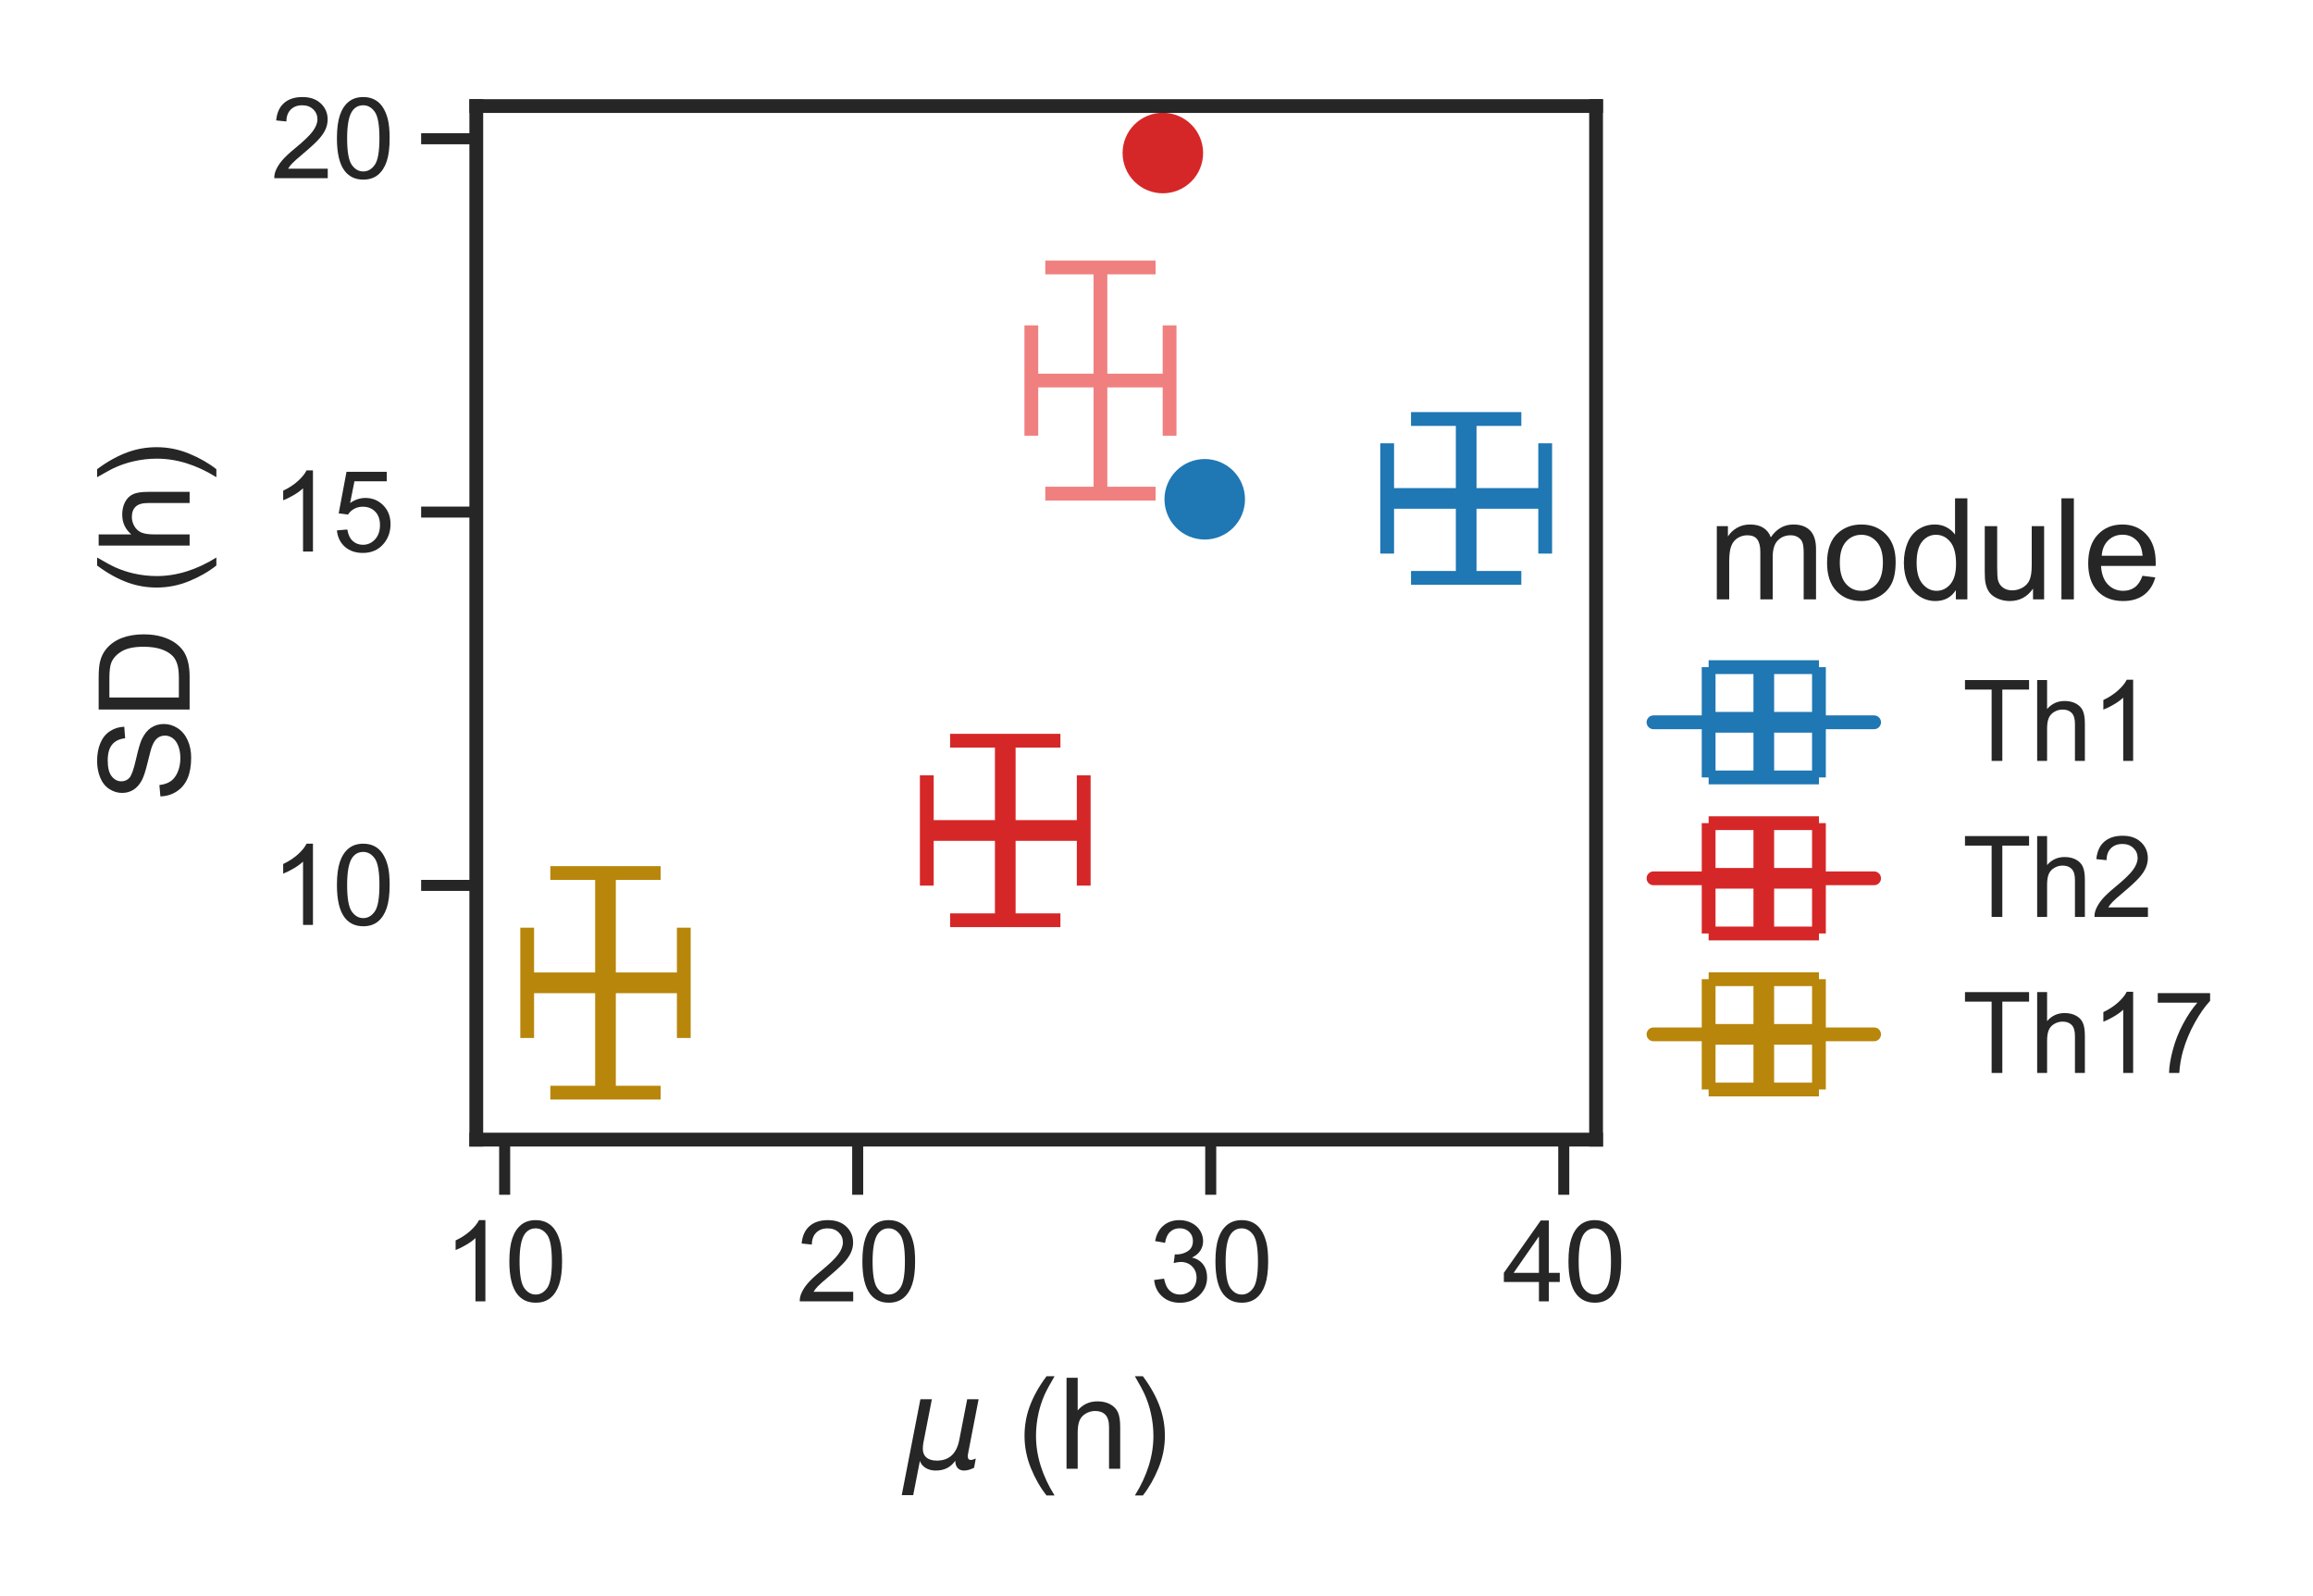 <?xml version="1.0" encoding="utf-8" standalone="no"?>
<!DOCTYPE svg PUBLIC "-//W3C//DTD SVG 1.1//EN"
  "http://www.w3.org/Graphics/SVG/1.1/DTD/svg11.dtd">
<svg xmlns:xlink="http://www.w3.org/1999/xlink" width="167.753pt" height="115.718pt" viewBox="0 0 167.753 115.718" xmlns="http://www.w3.org/2000/svg" version="1.1">
 <defs>
  <style type="text/css">*{stroke-linejoin: round; stroke-linecap: butt}</style>
 </defs>
 <g id="figure_1">
  <g id="patch_1">
   <path d="M 0 115.718 
L 167.753 115.718 
L 167.753 0 
L 0 0 
z
" style="fill: #ffffff"/>
  </g>
  <g id="axes_1">
   <g id="patch_2">
    <path d="M 34.543 82.652 
L 115.757 82.652 
L 115.757 7.692 
L 34.543 7.692 
z
" style="fill: #ffffff"/>
   </g>
   <g id="matplotlib.axis_1">
    <g id="xtick_1">
     <g id="line2d_1">
      <defs>
       <path id="m9fd01ed480" d="M 0 0 
L 0 4 
" style="stroke: #262626; stroke-width: 0.8"/>
      </defs>
      <g>
       <use xlink:href="#m9fd01ed480" x="36.601" y="82.652" style="fill: #262626; stroke: #262626; stroke-width: 0.8"/>
      </g>
     </g>
     <g id="text_1">
      <!-- 10 -->
      <g style="fill: #262626" transform="translate(32.152 94.378)scale(0.08 -0.08)">
       <defs>
        <path id="ArialMT-31" d="M 2384 0 
L 1822 0 
L 1822 3584 
Q 1619 3391 1289 3197 
Q 959 3003 697 2906 
L 697 3450 
Q 1169 3672 1522 3987 
Q 1875 4303 2022 4600 
L 2384 4600 
L 2384 0 
z
" transform="scale(0.016)"/>
        <path id="ArialMT-30" d="M 266 2259 
Q 266 3072 433 3567 
Q 600 4063 929 4331 
Q 1259 4600 1759 4600 
Q 2128 4600 2406 4451 
Q 2684 4303 2865 4023 
Q 3047 3744 3150 3342 
Q 3253 2941 3253 2259 
Q 3253 1453 3087 958 
Q 2922 463 2592 192 
Q 2263 -78 1759 -78 
Q 1097 -78 719 397 
Q 266 969 266 2259 
z
M 844 2259 
Q 844 1131 1108 757 
Q 1372 384 1759 384 
Q 2147 384 2411 759 
Q 2675 1134 2675 2259 
Q 2675 3391 2411 3762 
Q 2147 4134 1753 4134 
Q 1366 4134 1134 3806 
Q 844 3388 844 2259 
z
" transform="scale(0.016)"/>
       </defs>
       <use xlink:href="#ArialMT-31"/>
       <use xlink:href="#ArialMT-30" x="55.615"/>
      </g>
     </g>
    </g>
    <g id="xtick_2">
     <g id="line2d_2">
      <g>
       <use xlink:href="#m9fd01ed480" x="62.205" y="82.652" style="fill: #262626; stroke: #262626; stroke-width: 0.8"/>
      </g>
     </g>
     <g id="text_2">
      <!-- 20 -->
      <g style="fill: #262626" transform="translate(57.756 94.378)scale(0.08 -0.08)">
       <defs>
        <path id="ArialMT-32" d="M 3222 541 
L 3222 0 
L 194 0 
Q 188 203 259 391 
Q 375 700 629 1000 
Q 884 1300 1366 1694 
Q 2113 2306 2375 2664 
Q 2638 3022 2638 3341 
Q 2638 3675 2398 3904 
Q 2159 4134 1775 4134 
Q 1369 4134 1125 3890 
Q 881 3647 878 3216 
L 300 3275 
Q 359 3922 746 4261 
Q 1134 4600 1788 4600 
Q 2447 4600 2831 4234 
Q 3216 3869 3216 3328 
Q 3216 3053 3103 2787 
Q 2991 2522 2730 2228 
Q 2469 1934 1863 1422 
Q 1356 997 1212 845 
Q 1069 694 975 541 
L 3222 541 
z
" transform="scale(0.016)"/>
       </defs>
       <use xlink:href="#ArialMT-32"/>
       <use xlink:href="#ArialMT-30" x="55.615"/>
      </g>
     </g>
    </g>
    <g id="xtick_3">
     <g id="line2d_3">
      <g>
       <use xlink:href="#m9fd01ed480" x="87.809" y="82.652" style="fill: #262626; stroke: #262626; stroke-width: 0.8"/>
      </g>
     </g>
     <g id="text_3">
      <!-- 30 -->
      <g style="fill: #262626" transform="translate(83.361 94.378)scale(0.08 -0.08)">
       <defs>
        <path id="ArialMT-33" d="M 269 1209 
L 831 1284 
Q 928 806 1161 595 
Q 1394 384 1728 384 
Q 2125 384 2398 659 
Q 2672 934 2672 1341 
Q 2672 1728 2419 1979 
Q 2166 2231 1775 2231 
Q 1616 2231 1378 2169 
L 1441 2663 
Q 1497 2656 1531 2656 
Q 1891 2656 2178 2843 
Q 2466 3031 2466 3422 
Q 2466 3731 2256 3934 
Q 2047 4138 1716 4138 
Q 1388 4138 1169 3931 
Q 950 3725 888 3313 
L 325 3413 
Q 428 3978 793 4289 
Q 1159 4600 1703 4600 
Q 2078 4600 2393 4439 
Q 2709 4278 2876 4000 
Q 3044 3722 3044 3409 
Q 3044 3113 2884 2869 
Q 2725 2625 2413 2481 
Q 2819 2388 3044 2092 
Q 3269 1797 3269 1353 
Q 3269 753 2831 336 
Q 2394 -81 1725 -81 
Q 1122 -81 723 278 
Q 325 638 269 1209 
z
" transform="scale(0.016)"/>
       </defs>
       <use xlink:href="#ArialMT-33"/>
       <use xlink:href="#ArialMT-30" x="55.615"/>
      </g>
     </g>
    </g>
    <g id="xtick_4">
     <g id="line2d_4">
      <g>
       <use xlink:href="#m9fd01ed480" x="113.414" y="82.652" style="fill: #262626; stroke: #262626; stroke-width: 0.8"/>
      </g>
     </g>
     <g id="text_4">
      <!-- 40 -->
      <g style="fill: #262626" transform="translate(108.965 94.378)scale(0.08 -0.08)">
       <defs>
        <path id="ArialMT-34" d="M 2069 0 
L 2069 1097 
L 81 1097 
L 81 1613 
L 2172 4581 
L 2631 4581 
L 2631 1613 
L 3250 1613 
L 3250 1097 
L 2631 1097 
L 2631 0 
L 2069 0 
z
M 2069 1613 
L 2069 3678 
L 634 1613 
L 2069 1613 
z
" transform="scale(0.016)"/>
       </defs>
       <use xlink:href="#ArialMT-34"/>
       <use xlink:href="#ArialMT-30" x="55.615"/>
      </g>
     </g>
    </g>
    <g id="text_5">
     <!-- $\mu$ (h) -->
     <g style="fill: #262626" transform="translate(65.52 106.538)scale(0.09 -0.09)">
      <defs>
       <path id="DejaVuSans-Oblique-3bc" d="M -84 -1331 
L 856 3500 
L 1434 3500 
L 1009 1322 
Q 997 1256 987 1175 
Q 978 1094 978 1013 
Q 978 722 1161 565 
Q 1344 409 1684 409 
Q 2147 409 2431 671 
Q 2716 934 2816 1459 
L 3213 3500 
L 3788 3500 
L 3266 809 
Q 3253 750 3248 706 
Q 3244 663 3244 628 
Q 3244 531 3283 486 
Q 3322 441 3406 441 
Q 3438 441 3492 456 
Q 3547 472 3647 513 
L 3559 50 
Q 3422 -19 3297 -55 
Q 3172 -91 3053 -91 
Q 2847 -91 2730 40 
Q 2613 172 2613 403 
Q 2438 153 2195 31 
Q 1953 -91 1625 -91 
Q 1334 -91 1117 43 
Q 900 178 831 397 
L 494 -1331 
L -84 -1331 
z
" transform="scale(0.016)"/>
       <path id="ArialMT-20" transform="scale(0.016)"/>
       <path id="ArialMT-28" d="M 1497 -1347 
Q 1031 -759 709 28 
Q 388 816 388 1659 
Q 388 2403 628 3084 
Q 909 3875 1497 4659 
L 1900 4659 
Q 1522 4009 1400 3731 
Q 1209 3300 1100 2831 
Q 966 2247 966 1656 
Q 966 153 1900 -1347 
L 1497 -1347 
z
" transform="scale(0.016)"/>
       <path id="ArialMT-68" d="M 422 0 
L 422 4581 
L 984 4581 
L 984 2938 
Q 1378 3394 1978 3394 
Q 2347 3394 2619 3248 
Q 2891 3103 3008 2847 
Q 3125 2591 3125 2103 
L 3125 0 
L 2563 0 
L 2563 2103 
Q 2563 2525 2380 2717 
Q 2197 2909 1863 2909 
Q 1613 2909 1392 2779 
Q 1172 2650 1078 2428 
Q 984 2206 984 1816 
L 984 0 
L 422 0 
z
" transform="scale(0.016)"/>
       <path id="ArialMT-29" d="M 791 -1347 
L 388 -1347 
Q 1322 153 1322 1656 
Q 1322 2244 1188 2822 
Q 1081 3291 891 3722 
Q 769 4003 388 4659 
L 791 4659 
Q 1378 3875 1659 3084 
Q 1900 2403 1900 1659 
Q 1900 816 1576 28 
Q 1253 -759 791 -1347 
z
" transform="scale(0.016)"/>
      </defs>
      <use xlink:href="#DejaVuSans-Oblique-3bc" transform="translate(0 0.203)"/>
      <use xlink:href="#ArialMT-20" transform="translate(63.623 0.203)"/>
      <use xlink:href="#ArialMT-28" transform="translate(91.406 0.203)"/>
      <use xlink:href="#ArialMT-68" transform="translate(124.707 0.203)"/>
      <use xlink:href="#ArialMT-29" transform="translate(180.322 0.203)"/>
     </g>
    </g>
   </g>
   <g id="matplotlib.axis_2">
    <g id="ytick_1">
     <g id="line2d_5">
      <defs>
       <path id="m8455f75cdd" d="M 0 0 
L -4 0 
" style="stroke: #262626; stroke-width: 0.8"/>
      </defs>
      <g>
       <use xlink:href="#m8455f75cdd" x="34.543" y="64.214" style="fill: #262626; stroke: #262626; stroke-width: 0.8"/>
      </g>
     </g>
     <g id="text_6">
      <!-- 10 -->
      <g style="fill: #262626" transform="translate(19.646 67.077)scale(0.08 -0.08)">
       <use xlink:href="#ArialMT-31"/>
       <use xlink:href="#ArialMT-30" x="55.615"/>
      </g>
     </g>
    </g>
    <g id="ytick_2">
     <g id="line2d_6">
      <g>
       <use xlink:href="#m8455f75cdd" x="34.543" y="37.138" style="fill: #262626; stroke: #262626; stroke-width: 0.8"/>
      </g>
     </g>
     <g id="text_7">
      <!-- 15 -->
      <g style="fill: #262626" transform="translate(19.646 40.002)scale(0.08 -0.08)">
       <defs>
        <path id="ArialMT-35" d="M 266 1200 
L 856 1250 
Q 922 819 1161 601 
Q 1400 384 1738 384 
Q 2144 384 2425 690 
Q 2706 997 2706 1503 
Q 2706 1984 2436 2262 
Q 2166 2541 1728 2541 
Q 1456 2541 1237 2417 
Q 1019 2294 894 2097 
L 366 2166 
L 809 4519 
L 3088 4519 
L 3088 3981 
L 1259 3981 
L 1013 2750 
Q 1425 3038 1878 3038 
Q 2478 3038 2890 2622 
Q 3303 2206 3303 1553 
Q 3303 931 2941 478 
Q 2500 -78 1738 -78 
Q 1113 -78 717 272 
Q 322 622 266 1200 
z
" transform="scale(0.016)"/>
       </defs>
       <use xlink:href="#ArialMT-31"/>
       <use xlink:href="#ArialMT-35" x="55.615"/>
      </g>
     </g>
    </g>
    <g id="ytick_3">
     <g id="line2d_7">
      <g>
       <use xlink:href="#m8455f75cdd" x="34.543" y="10.063" style="fill: #262626; stroke: #262626; stroke-width: 0.8"/>
      </g>
     </g>
     <g id="text_8">
      <!-- 20 -->
      <g style="fill: #262626" transform="translate(19.646 12.926)scale(0.08 -0.08)">
       <use xlink:href="#ArialMT-32"/>
       <use xlink:href="#ArialMT-30" x="55.615"/>
      </g>
     </g>
    </g>
    <g id="text_9">
     <!-- SD (h) -->
     <g style="fill: #262626" transform="translate(13.752 58.173)rotate(-90)scale(0.09 -0.09)">
      <defs>
       <path id="ArialMT-53" d="M 288 1472 
L 859 1522 
Q 900 1178 1048 958 
Q 1197 738 1509 602 
Q 1822 466 2213 466 
Q 2559 466 2825 569 
Q 3091 672 3220 851 
Q 3350 1031 3350 1244 
Q 3350 1459 3225 1620 
Q 3100 1781 2813 1891 
Q 2628 1963 1997 2114 
Q 1366 2266 1113 2400 
Q 784 2572 623 2826 
Q 463 3081 463 3397 
Q 463 3744 659 4045 
Q 856 4347 1234 4503 
Q 1613 4659 2075 4659 
Q 2584 4659 2973 4495 
Q 3363 4331 3572 4012 
Q 3781 3694 3797 3291 
L 3216 3247 
Q 3169 3681 2898 3903 
Q 2628 4125 2100 4125 
Q 1550 4125 1298 3923 
Q 1047 3722 1047 3438 
Q 1047 3191 1225 3031 
Q 1400 2872 2139 2705 
Q 2878 2538 3153 2413 
Q 3553 2228 3743 1945 
Q 3934 1663 3934 1294 
Q 3934 928 3725 604 
Q 3516 281 3123 101 
Q 2731 -78 2241 -78 
Q 1619 -78 1198 103 
Q 778 284 539 648 
Q 300 1013 288 1472 
z
" transform="scale(0.016)"/>
       <path id="ArialMT-44" d="M 494 0 
L 494 4581 
L 2072 4581 
Q 2606 4581 2888 4516 
Q 3281 4425 3559 4188 
Q 3922 3881 4101 3404 
Q 4281 2928 4281 2316 
Q 4281 1794 4159 1391 
Q 4038 988 3847 723 
Q 3656 459 3429 307 
Q 3203 156 2883 78 
Q 2563 0 2147 0 
L 494 0 
z
M 1100 541 
L 2078 541 
Q 2531 541 2789 625 
Q 3047 709 3200 863 
Q 3416 1078 3536 1442 
Q 3656 1806 3656 2325 
Q 3656 3044 3420 3430 
Q 3184 3816 2847 3947 
Q 2603 4041 2063 4041 
L 1100 4041 
L 1100 541 
z
" transform="scale(0.016)"/>
      </defs>
      <use xlink:href="#ArialMT-53"/>
      <use xlink:href="#ArialMT-44" x="66.699"/>
      <use xlink:href="#ArialMT-20" x="138.916"/>
      <use xlink:href="#ArialMT-28" x="166.699"/>
      <use xlink:href="#ArialMT-68" x="200"/>
      <use xlink:href="#ArialMT-29" x="255.615"/>
     </g>
    </g>
   </g>
   <g id="PathCollection_1">
    <defs>
     <path id="me7b5f15898" d="M 0 2.8 
C 0.743 2.8 1.455 2.505 1.98 1.98 
C 2.505 1.455 2.8 0.743 2.8 0 
C 2.8 -0.743 2.505 -1.455 1.98 -1.98 
C 1.455 -2.505 0.743 -2.8 0 -2.8 
C -0.743 -2.8 -1.455 -2.505 -1.98 -1.98 
C -2.505 -1.455 -2.8 -0.743 -2.8 0 
C -2.8 0.743 -2.505 1.455 -1.98 1.98 
C -1.455 2.505 -0.743 2.8 0 2.8 
z
" style="stroke: #d62728; stroke-width: 0.24"/>
    </defs>
    <g clip-path="url(#p1044f158d9)">
     <use xlink:href="#me7b5f15898" x="84.337" y="11.099" style="fill: #d62728; stroke: #d62728; stroke-width: 0.24"/>
    </g>
   </g>
   <g id="PathCollection_2">
    <defs>
     <path id="mccaacb11f3" d="M 0 2.8 
C 0.743 2.8 1.455 2.505 1.98 1.98 
C 2.505 1.455 2.8 0.743 2.8 0 
C 2.8 -0.743 2.505 -1.455 1.98 -1.98 
C 1.455 -2.505 0.743 -2.8 0 -2.8 
C -0.743 -2.8 -1.455 -2.505 -1.98 -1.98 
C -2.505 -1.455 -2.8 -0.743 -2.8 0 
C -2.8 0.743 -2.505 1.455 -1.98 1.98 
C -1.455 2.505 -0.743 2.8 0 2.8 
z
" style="stroke: #1f77b4; stroke-width: 0.24"/>
    </defs>
    <g clip-path="url(#p1044f158d9)">
     <use xlink:href="#mccaacb11f3" x="87.375" y="36.21" style="fill: #1f77b4; stroke: #1f77b4; stroke-width: 0.24"/>
    </g>
   </g>
   <g id="LineCollection_1">
    <path d="M 100.606 36.149 
L 112.066 36.149 
" clip-path="url(#p1044f158d9)" style="fill: none; stroke: #1f77b4; stroke-width: 1.5"/>
   </g>
   <g id="LineCollection_2">
    <path d="M 106.336 41.91 
L 106.336 30.389 
" clip-path="url(#p1044f158d9)" style="fill: none; stroke: #1f77b4; stroke-width: 1.5"/>
   </g>
   <g id="line2d_8">
    <defs>
     <path id="me6225866f5" d="M 0 4 
L 0 -4 
" style="stroke: #1f77b4"/>
    </defs>
    <g clip-path="url(#p1044f158d9)">
     <use xlink:href="#me6225866f5" x="100.606" y="36.149" style="fill: #1f77b4; stroke: #1f77b4"/>
    </g>
   </g>
   <g id="line2d_9">
    <g clip-path="url(#p1044f158d9)">
     <use xlink:href="#me6225866f5" x="112.066" y="36.149" style="fill: #1f77b4; stroke: #1f77b4"/>
    </g>
   </g>
   <g id="line2d_10">
    <defs>
     <path id="mba2a53aa5c" d="M 4 0 
L -4 -0 
" style="stroke: #1f77b4"/>
    </defs>
    <g clip-path="url(#p1044f158d9)">
     <use xlink:href="#mba2a53aa5c" x="106.336" y="41.91" style="fill: #1f77b4; stroke: #1f77b4"/>
    </g>
   </g>
   <g id="line2d_11">
    <g clip-path="url(#p1044f158d9)">
     <use xlink:href="#mba2a53aa5c" x="106.336" y="30.389" style="fill: #1f77b4; stroke: #1f77b4"/>
    </g>
   </g>
   <g id="LineCollection_3">
    <path d="M 67.217 60.23 
L 78.598 60.23 
" clip-path="url(#p1044f158d9)" style="fill: none; stroke: #d62728; stroke-width: 1.5"/>
   </g>
   <g id="LineCollection_4">
    <path d="M 72.908 66.741 
L 72.908 53.719 
" clip-path="url(#p1044f158d9)" style="fill: none; stroke: #d62728; stroke-width: 1.5"/>
   </g>
   <g id="line2d_12">
    <defs>
     <path id="m37b52bfd3c" d="M 0 4 
L 0 -4 
" style="stroke: #d62728"/>
    </defs>
    <g clip-path="url(#p1044f158d9)">
     <use xlink:href="#m37b52bfd3c" x="67.217" y="60.23" style="fill: #d62728; stroke: #d62728"/>
    </g>
   </g>
   <g id="line2d_13">
    <g clip-path="url(#p1044f158d9)">
     <use xlink:href="#m37b52bfd3c" x="78.598" y="60.23" style="fill: #d62728; stroke: #d62728"/>
    </g>
   </g>
   <g id="line2d_14">
    <defs>
     <path id="m3e7e6b6b6a" d="M 4 0 
L -4 -0 
" style="stroke: #d62728"/>
    </defs>
    <g clip-path="url(#p1044f158d9)">
     <use xlink:href="#m3e7e6b6b6a" x="72.908" y="66.741" style="fill: #d62728; stroke: #d62728"/>
    </g>
   </g>
   <g id="line2d_15">
    <g clip-path="url(#p1044f158d9)">
     <use xlink:href="#m3e7e6b6b6a" x="72.908" y="53.719" style="fill: #d62728; stroke: #d62728"/>
    </g>
   </g>
   <g id="LineCollection_5">
    <path d="M 38.235 71.279 
L 49.593 71.279 
" clip-path="url(#p1044f158d9)" style="fill: none; stroke: #b8860b; stroke-width: 1.5"/>
   </g>
   <g id="LineCollection_6">
    <path d="M 43.914 79.245 
L 43.914 63.314 
" clip-path="url(#p1044f158d9)" style="fill: none; stroke: #b8860b; stroke-width: 1.5"/>
   </g>
   <g id="line2d_16">
    <defs>
     <path id="m37986510ed" d="M 0 4 
L 0 -4 
" style="stroke: #b8860b"/>
    </defs>
    <g clip-path="url(#p1044f158d9)">
     <use xlink:href="#m37986510ed" x="38.235" y="71.279" style="fill: #b8860b; stroke: #b8860b"/>
    </g>
   </g>
   <g id="line2d_17">
    <g clip-path="url(#p1044f158d9)">
     <use xlink:href="#m37986510ed" x="49.593" y="71.279" style="fill: #b8860b; stroke: #b8860b"/>
    </g>
   </g>
   <g id="line2d_18">
    <defs>
     <path id="mb87dee9afb" d="M 4 0 
L -4 -0 
" style="stroke: #b8860b"/>
    </defs>
    <g clip-path="url(#p1044f158d9)">
     <use xlink:href="#mb87dee9afb" x="43.914" y="79.245" style="fill: #b8860b; stroke: #b8860b"/>
    </g>
   </g>
   <g id="line2d_19">
    <g clip-path="url(#p1044f158d9)">
     <use xlink:href="#mb87dee9afb" x="43.914" y="63.314" style="fill: #b8860b; stroke: #b8860b"/>
    </g>
   </g>
   <g id="LineCollection_7">
    <path d="M 74.798 27.599 
L 84.825 27.599 
" clip-path="url(#p1044f158d9)" style="fill: none; stroke: #f08080"/>
   </g>
   <g id="LineCollection_8">
    <path d="M 79.811 35.8 
L 79.811 19.398 
" clip-path="url(#p1044f158d9)" style="fill: none; stroke: #f08080"/>
   </g>
   <g id="line2d_20">
    <defs>
     <path id="m86d7b06487" d="M 0 4 
L 0 -4 
" style="stroke: #f08080"/>
    </defs>
    <g clip-path="url(#p1044f158d9)">
     <use xlink:href="#m86d7b06487" x="74.798" y="27.599" style="fill: #f08080; stroke: #f08080"/>
    </g>
   </g>
   <g id="line2d_21">
    <g clip-path="url(#p1044f158d9)">
     <use xlink:href="#m86d7b06487" x="84.825" y="27.599" style="fill: #f08080; stroke: #f08080"/>
    </g>
   </g>
   <g id="line2d_22">
    <defs>
     <path id="me1d7b29643" d="M 4 0 
L -4 -0 
" style="stroke: #f08080"/>
    </defs>
    <g clip-path="url(#p1044f158d9)">
     <use xlink:href="#me1d7b29643" x="79.811" y="35.8" style="fill: #f08080; stroke: #f08080"/>
    </g>
   </g>
   <g id="line2d_23">
    <g clip-path="url(#p1044f158d9)">
     <use xlink:href="#me1d7b29643" x="79.811" y="19.398" style="fill: #f08080; stroke: #f08080"/>
    </g>
   </g>
   <g id="line2d_24">
    <path d="M 106.336 36.149 
" clip-path="url(#p1044f158d9)" style="fill: none; stroke: #1f77b4; stroke-linecap: round"/>
   </g>
   <g id="line2d_25">
    <path d="M 72.908 60.23 
" clip-path="url(#p1044f158d9)" style="fill: none; stroke: #d62728; stroke-linecap: round"/>
   </g>
   <g id="line2d_26">
    <path d="M 43.914 71.279 
" clip-path="url(#p1044f158d9)" style="fill: none; stroke: #b8860b; stroke-linecap: round"/>
   </g>
   <g id="line2d_27">
    <path d="M 79.811 27.599 
" clip-path="url(#p1044f158d9)" style="fill: none; stroke: #f08080; stroke-linecap: round"/>
   </g>
   <g id="patch_3">
    <path d="M 34.543 82.652 
L 34.543 7.692 
" style="fill: none; stroke: #262626; stroke-linejoin: miter; stroke-linecap: square"/>
   </g>
   <g id="patch_4">
    <path d="M 115.757 82.652 
L 115.757 7.692 
" style="fill: none; stroke: #262626; stroke-linejoin: miter; stroke-linecap: square"/>
   </g>
   <g id="patch_5">
    <path d="M 34.543 82.652 
L 115.757 82.652 
" style="fill: none; stroke: #262626; stroke-linejoin: miter; stroke-linecap: square"/>
   </g>
   <g id="patch_6">
    <path d="M 34.543 7.692 
L 115.757 7.692 
" style="fill: none; stroke: #262626; stroke-linejoin: miter; stroke-linecap: square"/>
   </g>
  </g>
  <g id="legend_1">
   <g id="text_10">
    <!-- module -->
    <g style="fill: #262626" transform="translate(123.839 43.47)scale(0.1 -0.1)">
     <defs>
      <path id="ArialMT-6d" d="M 422 0 
L 422 3319 
L 925 3319 
L 925 2853 
Q 1081 3097 1340 3245 
Q 1600 3394 1931 3394 
Q 2300 3394 2536 3241 
Q 2772 3088 2869 2813 
Q 3263 3394 3894 3394 
Q 4388 3394 4653 3120 
Q 4919 2847 4919 2278 
L 4919 0 
L 4359 0 
L 4359 2091 
Q 4359 2428 4304 2576 
Q 4250 2725 4106 2815 
Q 3963 2906 3769 2906 
Q 3419 2906 3187 2673 
Q 2956 2441 2956 1928 
L 2956 0 
L 2394 0 
L 2394 2156 
Q 2394 2531 2256 2718 
Q 2119 2906 1806 2906 
Q 1569 2906 1367 2781 
Q 1166 2656 1075 2415 
Q 984 2175 984 1722 
L 984 0 
L 422 0 
z
" transform="scale(0.016)"/>
      <path id="ArialMT-6f" d="M 213 1659 
Q 213 2581 725 3025 
Q 1153 3394 1769 3394 
Q 2453 3394 2887 2945 
Q 3322 2497 3322 1706 
Q 3322 1066 3130 698 
Q 2938 331 2570 128 
Q 2203 -75 1769 -75 
Q 1072 -75 642 372 
Q 213 819 213 1659 
z
M 791 1659 
Q 791 1022 1069 705 
Q 1347 388 1769 388 
Q 2188 388 2466 706 
Q 2744 1025 2744 1678 
Q 2744 2294 2464 2611 
Q 2184 2928 1769 2928 
Q 1347 2928 1069 2612 
Q 791 2297 791 1659 
z
" transform="scale(0.016)"/>
      <path id="ArialMT-64" d="M 2575 0 
L 2575 419 
Q 2259 -75 1647 -75 
Q 1250 -75 917 144 
Q 584 363 401 755 
Q 219 1147 219 1656 
Q 219 2153 384 2558 
Q 550 2963 881 3178 
Q 1213 3394 1622 3394 
Q 1922 3394 2156 3267 
Q 2391 3141 2538 2938 
L 2538 4581 
L 3097 4581 
L 3097 0 
L 2575 0 
z
M 797 1656 
Q 797 1019 1065 703 
Q 1334 388 1700 388 
Q 2069 388 2326 689 
Q 2584 991 2584 1609 
Q 2584 2291 2321 2609 
Q 2059 2928 1675 2928 
Q 1300 2928 1048 2622 
Q 797 2316 797 1656 
z
" transform="scale(0.016)"/>
      <path id="ArialMT-75" d="M 2597 0 
L 2597 488 
Q 2209 -75 1544 -75 
Q 1250 -75 995 37 
Q 741 150 617 320 
Q 494 491 444 738 
Q 409 903 409 1263 
L 409 3319 
L 972 3319 
L 972 1478 
Q 972 1038 1006 884 
Q 1059 663 1231 536 
Q 1403 409 1656 409 
Q 1909 409 2131 539 
Q 2353 669 2445 892 
Q 2538 1116 2538 1541 
L 2538 3319 
L 3100 3319 
L 3100 0 
L 2597 0 
z
" transform="scale(0.016)"/>
      <path id="ArialMT-6c" d="M 409 0 
L 409 4581 
L 972 4581 
L 972 0 
L 409 0 
z
" transform="scale(0.016)"/>
      <path id="ArialMT-65" d="M 2694 1069 
L 3275 997 
Q 3138 488 2766 206 
Q 2394 -75 1816 -75 
Q 1088 -75 661 373 
Q 234 822 234 1631 
Q 234 2469 665 2931 
Q 1097 3394 1784 3394 
Q 2450 3394 2872 2941 
Q 3294 2488 3294 1666 
Q 3294 1616 3291 1516 
L 816 1516 
Q 847 969 1125 678 
Q 1403 388 1819 388 
Q 2128 388 2347 550 
Q 2566 713 2694 1069 
z
M 847 1978 
L 2700 1978 
Q 2663 2397 2488 2606 
Q 2219 2931 1791 2931 
Q 1403 2931 1139 2672 
Q 875 2413 847 1978 
z
" transform="scale(0.016)"/>
     </defs>
     <use xlink:href="#ArialMT-6d"/>
     <use xlink:href="#ArialMT-6f" x="83.301"/>
     <use xlink:href="#ArialMT-64" x="138.916"/>
     <use xlink:href="#ArialMT-75" x="194.531"/>
     <use xlink:href="#ArialMT-6c" x="250.146"/>
     <use xlink:href="#ArialMT-65" x="272.363"/>
    </g>
   </g>
   <g id="LineCollection_9">
    <path d="M 123.921 52.384 
L 131.921 52.384 
" style="fill: none; stroke: #1f77b4; stroke-width: 1.5"/>
   </g>
   <g id="LineCollection_10">
    <path d="M 127.921 56.384 
L 127.921 48.384 
" style="fill: none; stroke: #1f77b4; stroke-width: 1.5"/>
   </g>
   <g id="line2d_28">
    <g>
     <use xlink:href="#me6225866f5" x="123.921" y="52.384" style="fill: #1f77b4; stroke: #1f77b4"/>
    </g>
   </g>
   <g id="line2d_29">
    <g>
     <use xlink:href="#me6225866f5" x="131.921" y="52.384" style="fill: #1f77b4; stroke: #1f77b4"/>
    </g>
   </g>
   <g id="line2d_30">
    <g>
     <use xlink:href="#mba2a53aa5c" x="127.921" y="56.384" style="fill: #1f77b4; stroke: #1f77b4"/>
    </g>
   </g>
   <g id="line2d_31">
    <g>
     <use xlink:href="#mba2a53aa5c" x="127.921" y="48.384" style="fill: #1f77b4; stroke: #1f77b4"/>
    </g>
   </g>
   <g id="line2d_32">
    <path d="M 119.921 52.384 
L 135.921 52.384 
" style="fill: none; stroke: #1f77b4; stroke-linecap: round"/>
   </g>
   <g id="line2d_33"/>
   <g id="text_11">
    <!-- Th1 -->
    <g style="fill: #262626" transform="translate(142.321 55.184)scale(0.08 -0.08)">
     <defs>
      <path id="ArialMT-54" d="M 1659 0 
L 1659 4041 
L 150 4041 
L 150 4581 
L 3781 4581 
L 3781 4041 
L 2266 4041 
L 2266 0 
L 1659 0 
z
" transform="scale(0.016)"/>
     </defs>
     <use xlink:href="#ArialMT-54"/>
     <use xlink:href="#ArialMT-68" x="61.084"/>
     <use xlink:href="#ArialMT-31" x="116.699"/>
    </g>
   </g>
   <g id="LineCollection_11">
    <path d="M 123.921 63.7 
L 131.921 63.7 
" style="fill: none; stroke: #d62728; stroke-width: 1.5"/>
   </g>
   <g id="LineCollection_12">
    <path d="M 127.921 67.7 
L 127.921 59.7 
" style="fill: none; stroke: #d62728; stroke-width: 1.5"/>
   </g>
   <g id="line2d_34">
    <g>
     <use xlink:href="#m37b52bfd3c" x="123.921" y="63.7" style="fill: #d62728; stroke: #d62728"/>
    </g>
   </g>
   <g id="line2d_35">
    <g>
     <use xlink:href="#m37b52bfd3c" x="131.921" y="63.7" style="fill: #d62728; stroke: #d62728"/>
    </g>
   </g>
   <g id="line2d_36">
    <g>
     <use xlink:href="#m3e7e6b6b6a" x="127.921" y="67.7" style="fill: #d62728; stroke: #d62728"/>
    </g>
   </g>
   <g id="line2d_37">
    <g>
     <use xlink:href="#m3e7e6b6b6a" x="127.921" y="59.7" style="fill: #d62728; stroke: #d62728"/>
    </g>
   </g>
   <g id="line2d_38">
    <path d="M 119.921 63.7 
L 135.921 63.7 
" style="fill: none; stroke: #d62728; stroke-linecap: round"/>
   </g>
   <g id="line2d_39"/>
   <g id="text_12">
    <!-- Th2 -->
    <g style="fill: #262626" transform="translate(142.321 66.5)scale(0.08 -0.08)">
     <use xlink:href="#ArialMT-54"/>
     <use xlink:href="#ArialMT-68" x="61.084"/>
     <use xlink:href="#ArialMT-32" x="116.699"/>
    </g>
   </g>
   <g id="LineCollection_13">
    <path d="M 123.921 75.016 
L 131.921 75.016 
" style="fill: none; stroke: #b8860b; stroke-width: 1.5"/>
   </g>
   <g id="LineCollection_14">
    <path d="M 127.921 79.016 
L 127.921 71.016 
" style="fill: none; stroke: #b8860b; stroke-width: 1.5"/>
   </g>
   <g id="line2d_40">
    <g>
     <use xlink:href="#m37986510ed" x="123.921" y="75.016" style="fill: #b8860b; stroke: #b8860b"/>
    </g>
   </g>
   <g id="line2d_41">
    <g>
     <use xlink:href="#m37986510ed" x="131.921" y="75.016" style="fill: #b8860b; stroke: #b8860b"/>
    </g>
   </g>
   <g id="line2d_42">
    <g>
     <use xlink:href="#mb87dee9afb" x="127.921" y="79.016" style="fill: #b8860b; stroke: #b8860b"/>
    </g>
   </g>
   <g id="line2d_43">
    <g>
     <use xlink:href="#mb87dee9afb" x="127.921" y="71.016" style="fill: #b8860b; stroke: #b8860b"/>
    </g>
   </g>
   <g id="line2d_44">
    <path d="M 119.921 75.016 
L 135.921 75.016 
" style="fill: none; stroke: #b8860b; stroke-linecap: round"/>
   </g>
   <g id="line2d_45"/>
   <g id="text_13">
    <!-- Th17 -->
    <g style="fill: #262626" transform="translate(142.321 77.816)scale(0.08 -0.08)">
     <defs>
      <path id="ArialMT-37" d="M 303 3981 
L 303 4522 
L 3269 4522 
L 3269 4084 
Q 2831 3619 2401 2847 
Q 1972 2075 1738 1259 
Q 1569 684 1522 0 
L 944 0 
Q 953 541 1156 1306 
Q 1359 2072 1739 2783 
Q 2119 3494 2547 3981 
L 303 3981 
z
" transform="scale(0.016)"/>
     </defs>
     <use xlink:href="#ArialMT-54"/>
     <use xlink:href="#ArialMT-68" x="61.084"/>
     <use xlink:href="#ArialMT-31" x="116.699"/>
     <use xlink:href="#ArialMT-37" x="172.314"/>
    </g>
   </g>
  </g>
 </g>
 <defs>
  <clipPath id="p1044f158d9">
   <rect x="34.543" y="7.692" width="81.214" height="74.96"/>
  </clipPath>
 </defs>
</svg>
